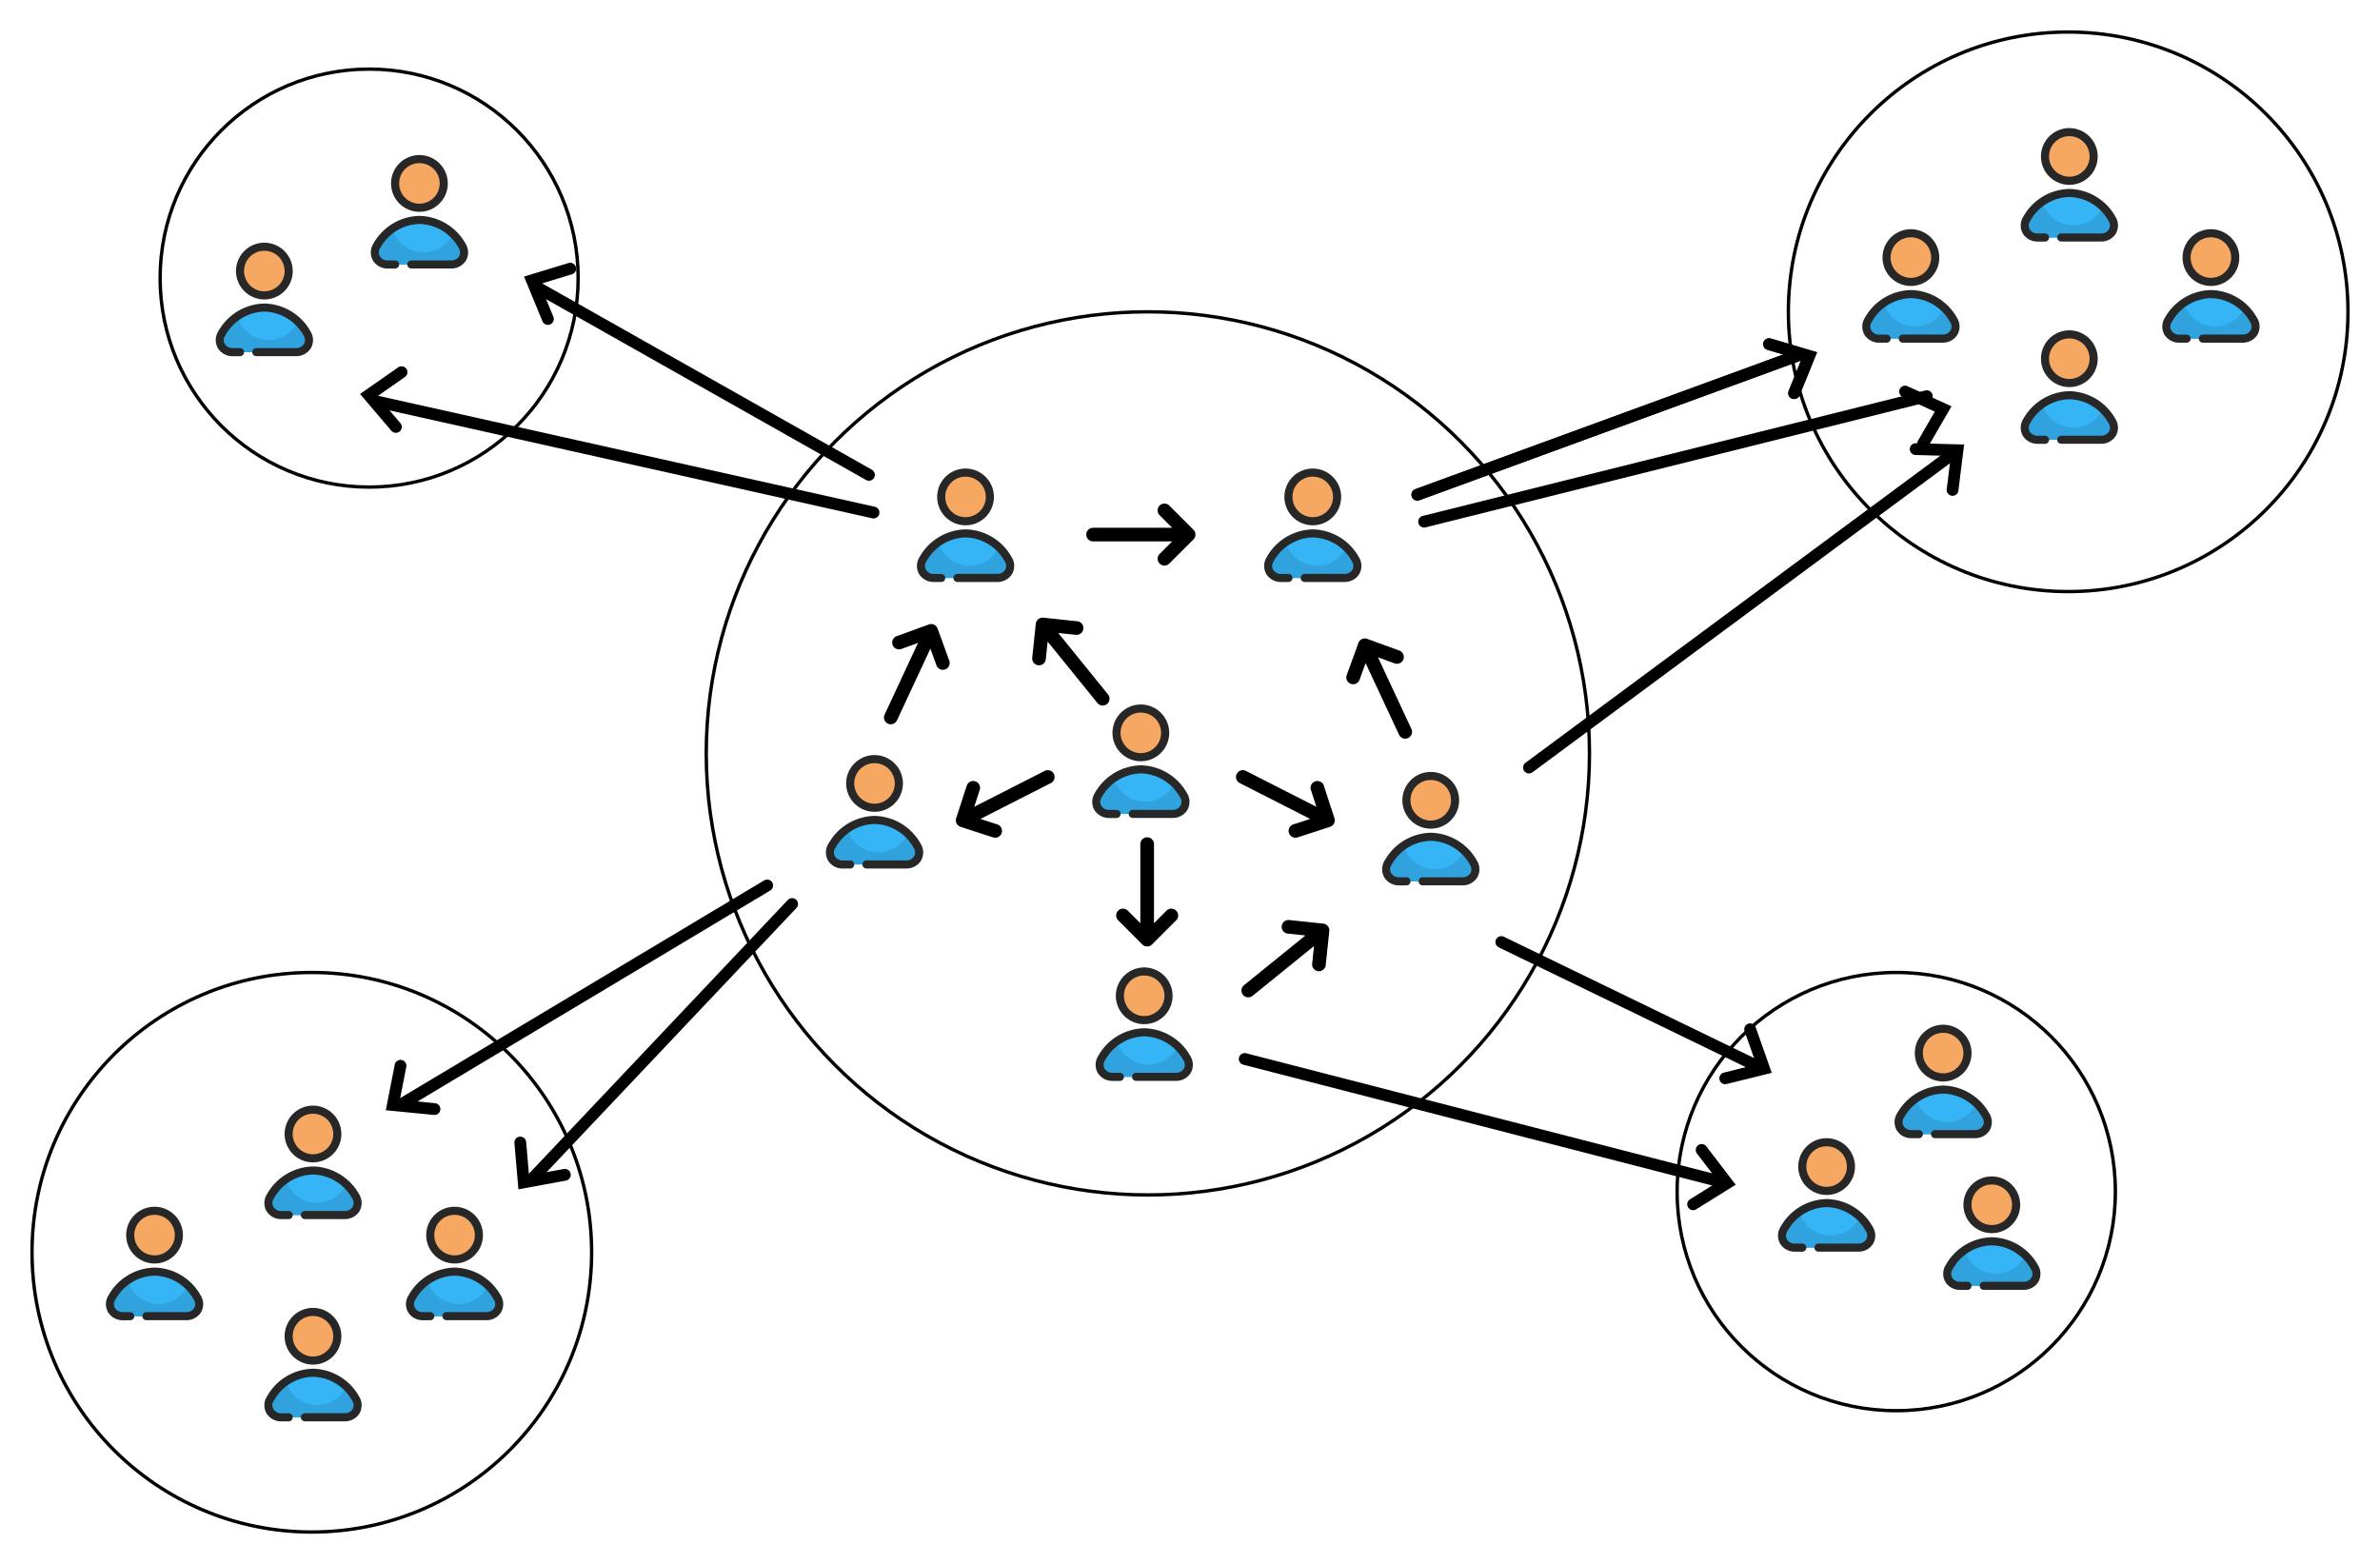 <svg xmlns="http://www.w3.org/2000/svg" xmlns:xlink="http://www.w3.org/1999/xlink" width="706" height="464" viewBox="0 0 706 464">
  <defs>
    <filter id="Elipse_12310" x="38" y="11" width="143" height="143" filterUnits="userSpaceOnUse">
      <feOffset dy="3" input="SourceAlpha"/>
      <feGaussianBlur stdDeviation="3" result="blur"/>
      <feFlood flood-opacity="0.161"/>
      <feComposite operator="in" in2="blur"/>
      <feComposite in="SourceGraphic"/>
    </filter>
    <filter id="Elipse_12311" x="521" y="0" width="185" height="185" filterUnits="userSpaceOnUse">
      <feOffset dy="3" input="SourceAlpha"/>
      <feGaussianBlur stdDeviation="3" result="blur-2"/>
      <feFlood flood-opacity="0.161"/>
      <feComposite operator="in" in2="blur-2"/>
      <feComposite in="SourceGraphic"/>
    </filter>
    <filter id="Elipse_12312" x="488" y="279" width="149" height="149" filterUnits="userSpaceOnUse">
      <feOffset dy="3" input="SourceAlpha"/>
      <feGaussianBlur stdDeviation="3" result="blur-3"/>
      <feFlood flood-opacity="0.161"/>
      <feComposite operator="in" in2="blur-3"/>
      <feComposite in="SourceGraphic"/>
    </filter>
    <filter id="Elipse_12313" x="0" y="279" width="185" height="185" filterUnits="userSpaceOnUse">
      <feOffset dy="3" input="SourceAlpha"/>
      <feGaussianBlur stdDeviation="3" result="blur-4"/>
      <feFlood flood-opacity="0.161"/>
      <feComposite operator="in" in2="blur-4"/>
      <feComposite in="SourceGraphic"/>
    </filter>
    <filter id="Elipse_12314" x="200" y="83" width="281" height="281" filterUnits="userSpaceOnUse">
      <feOffset dy="3" input="SourceAlpha"/>
      <feGaussianBlur stdDeviation="3" result="blur-5"/>
      <feFlood flood-opacity="0.161"/>
      <feComposite operator="in" in2="blur-5"/>
      <feComposite in="SourceGraphic"/>
    </filter>
  </defs>
  <g id="Grupo_1181491" data-name="Grupo 1181491" transform="translate(-451 -8805)">
    <g transform="matrix(1, 0, 0, 1, 451, 8805)" filter="url(#Elipse_12310)">
      <g id="Elipse_12310-2" data-name="Elipse 12310" transform="translate(47 17)" fill="#fff" stroke="#000" stroke-width="1">
        <circle cx="62.5" cy="62.5" r="62.5" stroke="none"/>
        <circle cx="62.5" cy="62.5" r="62" fill="none"/>
      </g>
    </g>
    <g transform="matrix(1, 0, 0, 1, 451, 8805)" filter="url(#Elipse_12311)">
      <g id="Elipse_12311-2" data-name="Elipse 12311" transform="translate(530 6)" fill="#fff" stroke="#000" stroke-width="1">
        <circle cx="83.5" cy="83.5" r="83.5" stroke="none"/>
        <circle cx="83.5" cy="83.5" r="83" fill="none"/>
      </g>
    </g>
    <g transform="matrix(1, 0, 0, 1, 451, 8805)" filter="url(#Elipse_12312)">
      <g id="Elipse_12312-2" data-name="Elipse 12312" transform="translate(497 285)" fill="#fff" stroke="#000" stroke-width="1">
        <circle cx="65.5" cy="65.5" r="65.5" stroke="none"/>
        <circle cx="65.5" cy="65.5" r="65" fill="none"/>
      </g>
    </g>
    <g transform="matrix(1, 0, 0, 1, 451, 8805)" filter="url(#Elipse_12313)">
      <g id="Elipse_12313-2" data-name="Elipse 12313" transform="translate(9 285)" fill="#fff" stroke="#000" stroke-width="1">
        <circle cx="83.5" cy="83.5" r="83.5" stroke="none"/>
        <circle cx="83.5" cy="83.5" r="83" fill="none"/>
      </g>
    </g>
    <g transform="matrix(1, 0, 0, 1, 451, 8805)" filter="url(#Elipse_12314)">
      <g id="Elipse_12314-2" data-name="Elipse 12314" transform="translate(209 89)" fill="#fff" stroke="#000" stroke-width="1">
        <circle cx="131.5" cy="131.5" r="131.5" stroke="none"/>
        <circle cx="131.5" cy="131.5" r="131" fill="none"/>
      </g>
    </g>
    <g id="layer2" transform="translate(470.997 8874.999)">
      <g id="g48602" transform="translate(44.003 2.001)">
        <circle id="path46272-6" cx="7.5" cy="7.5" r="7.5" transform="translate(7 1)" fill="#f6a863"/>
        <path id="circle46274-7" d="M15.829,31.226H27.6c2.989,0,4.915-2.781,3.265-5.572A14.865,14.865,0,0,0,18.228,18,14.866,14.866,0,0,0,5.6,25.653c-1.65,2.792.276,5.572,3.265,5.572h2.152" transform="translate(-3.808 1.24)" fill="#35b4f6"/>
        <path id="path46272" d="M17.417,2a8.417,8.417,0,1,0,8.417,8.417A8.436,8.436,0,0,0,17.417,2Zm0,2.4A6.012,6.012,0,1,1,11.4,10.417,5.994,5.994,0,0,1,17.417,4.4Z" transform="translate(-2.997 -2)" fill="#272727"/>
        <path id="path4934" d="M10.187,20.183A16.3,16.3,0,0,0,5.6,25.211c-1.65,2.792.276,5.573,3.265,5.573H27.6c2.989,0,4.915-2.782,3.265-5.573a16.7,16.7,0,0,0-2.762-3.5,9.607,9.607,0,0,1-17.915-1.524Z" transform="translate(-3.808 1.681)" fill="#30a2dd"/>
        <path id="circle46274" d="M4.766,25.24a4.888,4.888,0,0,0-.092,5.08,5.1,5.1,0,0,0,4.392,2.306h2.151a1.2,1.2,0,0,0,0-2.4H9.067a2.667,2.667,0,0,1-2.351-1.17,2.34,2.34,0,0,1,.122-2.588A13.647,13.647,0,0,1,18.426,19.4a13.643,13.643,0,0,1,11.6,7.06,2.34,2.34,0,0,1,.122,2.588,2.667,2.667,0,0,1-2.351,1.17H16.028a1.2,1.2,0,0,0,0,2.4H27.8a5.1,5.1,0,0,0,4.392-2.306,4.888,4.888,0,0,0-.092-5.08,16.033,16.033,0,0,0-13.672-8.224A16.033,16.033,0,0,0,4.766,25.24Z" transform="translate(-4.008 1.04)" fill="#272727"/>
      </g>
    </g>
    <g id="layer2-2" data-name="layer2" transform="translate(516.997 8848.999)">
      <g id="g48602-2" data-name="g48602" transform="translate(44.003 2.001)">
        <circle id="path46272-6-2" data-name="path46272-6" cx="7.5" cy="7.5" r="7.5" transform="translate(7 1)" fill="#f6a863"/>
        <path id="circle46274-7-2" data-name="circle46274-7" d="M15.829,31.226H27.6c2.989,0,4.915-2.781,3.265-5.572A14.865,14.865,0,0,0,18.228,18,14.866,14.866,0,0,0,5.6,25.653c-1.65,2.792.276,5.572,3.265,5.572h2.152" transform="translate(-3.808 1.24)" fill="#35b4f6"/>
        <path id="path46272-2" data-name="path46272" d="M17.417,2a8.417,8.417,0,1,0,8.417,8.417A8.436,8.436,0,0,0,17.417,2Zm0,2.4A6.012,6.012,0,1,1,11.4,10.417,5.994,5.994,0,0,1,17.417,4.4Z" transform="translate(-2.997 -2)" fill="#272727"/>
        <path id="path4934-2" data-name="path4934" d="M10.187,20.183A16.3,16.3,0,0,0,5.6,25.211c-1.65,2.792.276,5.573,3.265,5.573H27.6c2.989,0,4.915-2.782,3.265-5.573a16.7,16.7,0,0,0-2.762-3.5,9.607,9.607,0,0,1-17.915-1.524Z" transform="translate(-3.808 1.681)" fill="#30a2dd"/>
        <path id="circle46274-2" data-name="circle46274" d="M4.766,25.24a4.888,4.888,0,0,0-.092,5.08,5.1,5.1,0,0,0,4.392,2.306h2.151a1.2,1.2,0,0,0,0-2.4H9.067a2.667,2.667,0,0,1-2.351-1.17,2.34,2.34,0,0,1,.122-2.588A13.647,13.647,0,0,1,18.426,19.4a13.643,13.643,0,0,1,11.6,7.06,2.34,2.34,0,0,1,.122,2.588,2.667,2.667,0,0,1-2.351,1.17H16.028a1.2,1.2,0,0,0,0,2.4H27.8a5.1,5.1,0,0,0,4.392-2.306,4.888,4.888,0,0,0-.092-5.08,16.033,16.033,0,0,0-13.672-8.224A16.033,16.033,0,0,0,4.766,25.24Z" transform="translate(-4.008 1.04)" fill="#272727"/>
      </g>
    </g>
    <g id="layer2-3" data-name="layer2" transform="translate(485.423 9190.999)">
      <g id="g48602-3" data-name="g48602" transform="translate(44.003 2.001)">
        <circle id="path46272-6-3" data-name="path46272-6" cx="7.5" cy="7.5" r="7.5" transform="translate(7 1)" fill="#f6a863"/>
        <path id="circle46274-7-3" data-name="circle46274-7" d="M15.829,31.226H27.6c2.989,0,4.915-2.781,3.265-5.572A14.865,14.865,0,0,0,18.228,18,14.866,14.866,0,0,0,5.6,25.653c-1.65,2.792.276,5.572,3.265,5.572h2.152" transform="translate(-3.808 1.24)" fill="#35b4f6"/>
        <path id="path46272-3" data-name="path46272" d="M17.417,2a8.417,8.417,0,1,0,8.417,8.417A8.436,8.436,0,0,0,17.417,2Zm0,2.4A6.012,6.012,0,1,1,11.4,10.417,5.994,5.994,0,0,1,17.417,4.4Z" transform="translate(-2.997 -2)" fill="#272727"/>
        <path id="path4934-3" data-name="path4934" d="M10.187,20.183A16.3,16.3,0,0,0,5.6,25.211c-1.65,2.792.276,5.573,3.265,5.573H27.6c2.989,0,4.915-2.782,3.265-5.573a16.7,16.7,0,0,0-2.762-3.5,9.607,9.607,0,0,1-17.915-1.524Z" transform="translate(-3.808 1.681)" fill="#30a2dd"/>
        <path id="circle46274-3" data-name="circle46274" d="M4.766,25.24a4.888,4.888,0,0,0-.092,5.08,5.1,5.1,0,0,0,4.392,2.306h2.151a1.2,1.2,0,0,0,0-2.4H9.067a2.667,2.667,0,0,1-2.351-1.17,2.34,2.34,0,0,1,.122-2.588A13.647,13.647,0,0,1,18.426,19.4a13.643,13.643,0,0,1,11.6,7.06,2.34,2.34,0,0,1,.122,2.588,2.667,2.667,0,0,1-2.351,1.17H16.028a1.2,1.2,0,0,0,0,2.4H27.8a5.1,5.1,0,0,0,4.392-2.306,4.888,4.888,0,0,0-.092-5.08,16.033,16.033,0,0,0-13.672-8.224A16.033,16.033,0,0,0,4.766,25.24Z" transform="translate(-4.008 1.04)" fill="#272727"/>
      </g>
    </g>
    <g id="layer2-4" data-name="layer2" transform="translate(485.423 9130.999)">
      <g id="g48602-4" data-name="g48602" transform="translate(44.003 2.001)">
        <circle id="path46272-6-4" data-name="path46272-6" cx="7.5" cy="7.5" r="7.5" transform="translate(7 1)" fill="#f6a863"/>
        <path id="circle46274-7-4" data-name="circle46274-7" d="M15.829,31.226H27.6c2.989,0,4.915-2.781,3.265-5.572A14.865,14.865,0,0,0,18.228,18,14.866,14.866,0,0,0,5.6,25.653c-1.65,2.792.276,5.572,3.265,5.572h2.152" transform="translate(-3.808 1.24)" fill="#35b4f6"/>
        <path id="path46272-4" data-name="path46272" d="M17.417,2a8.417,8.417,0,1,0,8.417,8.417A8.436,8.436,0,0,0,17.417,2Zm0,2.4A6.012,6.012,0,1,1,11.4,10.417,5.994,5.994,0,0,1,17.417,4.4Z" transform="translate(-2.997 -2)" fill="#272727"/>
        <path id="path4934-4" data-name="path4934" d="M10.187,20.183A16.3,16.3,0,0,0,5.6,25.211c-1.65,2.792.276,5.573,3.265,5.573H27.6c2.989,0,4.915-2.782,3.265-5.573a16.7,16.7,0,0,0-2.762-3.5,9.607,9.607,0,0,1-17.915-1.524Z" transform="translate(-3.808 1.681)" fill="#30a2dd"/>
        <path id="circle46274-4" data-name="circle46274" d="M4.766,25.24a4.888,4.888,0,0,0-.092,5.08,5.1,5.1,0,0,0,4.392,2.306h2.151a1.2,1.2,0,0,0,0-2.4H9.067a2.667,2.667,0,0,1-2.351-1.17,2.34,2.34,0,0,1,.122-2.588A13.647,13.647,0,0,1,18.426,19.4a13.643,13.643,0,0,1,11.6,7.06,2.34,2.34,0,0,1,.122,2.588,2.667,2.667,0,0,1-2.351,1.17H16.028a1.2,1.2,0,0,0,0,2.4H27.8a5.1,5.1,0,0,0,4.392-2.306,4.888,4.888,0,0,0-.092-5.08,16.033,16.033,0,0,0-13.672-8.224A16.033,16.033,0,0,0,4.766,25.24Z" transform="translate(-4.008 1.04)" fill="#272727"/>
      </g>
    </g>
    <g id="layer2-5" data-name="layer2" transform="translate(438.423 9160.999)">
      <g id="g48602-5" data-name="g48602" transform="translate(44.003 2.001)">
        <circle id="path46272-6-5" data-name="path46272-6" cx="7.5" cy="7.5" r="7.5" transform="translate(7 1)" fill="#f6a863"/>
        <path id="circle46274-7-5" data-name="circle46274-7" d="M15.829,31.226H27.6c2.989,0,4.915-2.781,3.265-5.572A14.865,14.865,0,0,0,18.228,18,14.866,14.866,0,0,0,5.6,25.653c-1.65,2.792.276,5.572,3.265,5.572h2.152" transform="translate(-3.808 1.24)" fill="#35b4f6"/>
        <path id="path46272-5" data-name="path46272" d="M17.417,2a8.417,8.417,0,1,0,8.417,8.417A8.436,8.436,0,0,0,17.417,2Zm0,2.4A6.012,6.012,0,1,1,11.4,10.417,5.994,5.994,0,0,1,17.417,4.4Z" transform="translate(-2.997 -2)" fill="#272727"/>
        <path id="path4934-5" data-name="path4934" d="M10.187,20.183A16.3,16.3,0,0,0,5.6,25.211c-1.65,2.792.276,5.573,3.265,5.573H27.6c2.989,0,4.915-2.782,3.265-5.573a16.7,16.7,0,0,0-2.762-3.5,9.607,9.607,0,0,1-17.915-1.524Z" transform="translate(-3.808 1.681)" fill="#30a2dd"/>
        <path id="circle46274-5" data-name="circle46274" d="M4.766,25.24a4.888,4.888,0,0,0-.092,5.08,5.1,5.1,0,0,0,4.392,2.306h2.151a1.2,1.2,0,0,0,0-2.4H9.067a2.667,2.667,0,0,1-2.351-1.17,2.34,2.34,0,0,1,.122-2.588A13.647,13.647,0,0,1,18.426,19.4a13.643,13.643,0,0,1,11.6,7.06,2.34,2.34,0,0,1,.122,2.588,2.667,2.667,0,0,1-2.351,1.17H16.028a1.2,1.2,0,0,0,0,2.4H27.8a5.1,5.1,0,0,0,4.392-2.306,4.888,4.888,0,0,0-.092-5.08,16.033,16.033,0,0,0-13.672-8.224A16.033,16.033,0,0,0,4.766,25.24Z" transform="translate(-4.008 1.04)" fill="#272727"/>
      </g>
    </g>
    <g id="layer2-6" data-name="layer2" transform="translate(527.423 9160.999)">
      <g id="g48602-6" data-name="g48602" transform="translate(44.003 2.001)">
        <circle id="path46272-6-6" data-name="path46272-6" cx="7.5" cy="7.5" r="7.5" transform="translate(7 1)" fill="#f6a863"/>
        <path id="circle46274-7-6" data-name="circle46274-7" d="M15.829,31.226H27.6c2.989,0,4.915-2.781,3.265-5.572A14.865,14.865,0,0,0,18.228,18,14.866,14.866,0,0,0,5.6,25.653c-1.65,2.792.276,5.572,3.265,5.572h2.152" transform="translate(-3.808 1.24)" fill="#35b4f6"/>
        <path id="path46272-6-7" data-name="path46272" d="M17.417,2a8.417,8.417,0,1,0,8.417,8.417A8.436,8.436,0,0,0,17.417,2Zm0,2.4A6.012,6.012,0,1,1,11.4,10.417,5.994,5.994,0,0,1,17.417,4.4Z" transform="translate(-2.997 -2)" fill="#272727"/>
        <path id="path4934-6" data-name="path4934" d="M10.187,20.183A16.3,16.3,0,0,0,5.6,25.211c-1.65,2.792.276,5.573,3.265,5.573H27.6c2.989,0,4.915-2.782,3.265-5.573a16.7,16.7,0,0,0-2.762-3.5,9.607,9.607,0,0,1-17.915-1.524Z" transform="translate(-3.808 1.681)" fill="#30a2dd"/>
        <path id="circle46274-6" data-name="circle46274" d="M4.766,25.24a4.888,4.888,0,0,0-.092,5.08,5.1,5.1,0,0,0,4.392,2.306h2.151a1.2,1.2,0,0,0,0-2.4H9.067a2.667,2.667,0,0,1-2.351-1.17,2.34,2.34,0,0,1,.122-2.588A13.647,13.647,0,0,1,18.426,19.4a13.643,13.643,0,0,1,11.6,7.06,2.34,2.34,0,0,1,.122,2.588,2.667,2.667,0,0,1-2.351,1.17H16.028a1.2,1.2,0,0,0,0,2.4H27.8a5.1,5.1,0,0,0,4.392-2.306,4.888,4.888,0,0,0-.092-5.08,16.033,16.033,0,0,0-13.672-8.224A16.033,16.033,0,0,0,4.766,25.24Z" transform="translate(-4.008 1.04)" fill="#272727"/>
      </g>
    </g>
    <g id="layer2-7" data-name="layer2" transform="translate(983.423 9151.999)">
      <g id="g48602-7" data-name="g48602" transform="translate(44.003 2.001)">
        <circle id="path46272-6-8" data-name="path46272-6" cx="7.5" cy="7.5" r="7.5" transform="translate(7 1)" fill="#f6a863"/>
        <path id="circle46274-7-7" data-name="circle46274-7" d="M15.829,31.226H27.6c2.989,0,4.915-2.781,3.265-5.572A14.865,14.865,0,0,0,18.228,18,14.866,14.866,0,0,0,5.6,25.653c-1.65,2.792.276,5.572,3.265,5.572h2.152" transform="translate(-3.808 1.24)" fill="#35b4f6"/>
        <path id="path46272-7" data-name="path46272" d="M17.417,2a8.417,8.417,0,1,0,8.417,8.417A8.436,8.436,0,0,0,17.417,2Zm0,2.4A6.012,6.012,0,1,1,11.4,10.417,5.994,5.994,0,0,1,17.417,4.4Z" transform="translate(-2.997 -2)" fill="#272727"/>
        <path id="path4934-7" data-name="path4934" d="M10.187,20.183A16.3,16.3,0,0,0,5.6,25.211c-1.65,2.792.276,5.573,3.265,5.573H27.6c2.989,0,4.915-2.782,3.265-5.573a16.7,16.7,0,0,0-2.762-3.5,9.607,9.607,0,0,1-17.915-1.524Z" transform="translate(-3.808 1.681)" fill="#30a2dd"/>
        <path id="circle46274-7-8" data-name="circle46274" d="M4.766,25.24a4.888,4.888,0,0,0-.092,5.08,5.1,5.1,0,0,0,4.392,2.306h2.151a1.2,1.2,0,0,0,0-2.4H9.067a2.667,2.667,0,0,1-2.351-1.17,2.34,2.34,0,0,1,.122-2.588A13.647,13.647,0,0,1,18.426,19.4a13.643,13.643,0,0,1,11.6,7.06,2.34,2.34,0,0,1,.122,2.588,2.667,2.667,0,0,1-2.351,1.17H16.028a1.2,1.2,0,0,0,0,2.4H27.8a5.1,5.1,0,0,0,4.392-2.306,4.888,4.888,0,0,0-.092-5.08,16.033,16.033,0,0,0-13.672-8.224A16.033,16.033,0,0,0,4.766,25.24Z" transform="translate(-4.008 1.04)" fill="#272727"/>
      </g>
    </g>
    <g id="layer2-8" data-name="layer2" transform="translate(968.997 9106.999)">
      <g id="g48602-8" data-name="g48602" transform="translate(44.003 2.001)">
        <circle id="path46272-6-9" data-name="path46272-6" cx="7.5" cy="7.5" r="7.5" transform="translate(7 1)" fill="#f6a863"/>
        <path id="circle46274-7-9" data-name="circle46274-7" d="M15.829,31.226H27.6c2.989,0,4.915-2.781,3.265-5.572A14.865,14.865,0,0,0,18.228,18,14.866,14.866,0,0,0,5.6,25.653c-1.65,2.792.276,5.572,3.265,5.572h2.152" transform="translate(-3.808 1.24)" fill="#35b4f6"/>
        <path id="path46272-8" data-name="path46272" d="M17.417,2a8.417,8.417,0,1,0,8.417,8.417A8.436,8.436,0,0,0,17.417,2Zm0,2.4A6.012,6.012,0,1,1,11.4,10.417,5.994,5.994,0,0,1,17.417,4.4Z" transform="translate(-2.997 -2)" fill="#272727"/>
        <path id="path4934-8" data-name="path4934" d="M10.187,20.183A16.3,16.3,0,0,0,5.6,25.211c-1.65,2.792.276,5.573,3.265,5.573H27.6c2.989,0,4.915-2.782,3.265-5.573a16.7,16.7,0,0,0-2.762-3.5,9.607,9.607,0,0,1-17.915-1.524Z" transform="translate(-3.808 1.681)" fill="#30a2dd"/>
        <path id="circle46274-8" data-name="circle46274" d="M4.766,25.24a4.888,4.888,0,0,0-.092,5.08,5.1,5.1,0,0,0,4.392,2.306h2.151a1.2,1.2,0,0,0,0-2.4H9.067a2.667,2.667,0,0,1-2.351-1.17,2.34,2.34,0,0,1,.122-2.588A13.647,13.647,0,0,1,18.426,19.4a13.643,13.643,0,0,1,11.6,7.06,2.34,2.34,0,0,1,.122,2.588,2.667,2.667,0,0,1-2.351,1.17H16.028a1.2,1.2,0,0,0,0,2.4H27.8a5.1,5.1,0,0,0,4.392-2.306,4.888,4.888,0,0,0-.092-5.08,16.033,16.033,0,0,0-13.672-8.224A16.033,16.033,0,0,0,4.766,25.24Z" transform="translate(-4.008 1.04)" fill="#272727"/>
      </g>
    </g>
    <g id="layer2-9" data-name="layer2" transform="translate(934.423 9140.666)">
      <g id="g48602-9" data-name="g48602" transform="translate(44.003 2.001)">
        <circle id="path46272-6-10" data-name="path46272-6" cx="7.5" cy="7.5" r="7.5" transform="translate(7 1)" fill="#f6a863"/>
        <path id="circle46274-7-10" data-name="circle46274-7" d="M15.829,31.226H27.6c2.989,0,4.915-2.781,3.265-5.572A14.865,14.865,0,0,0,18.228,18,14.866,14.866,0,0,0,5.6,25.653c-1.65,2.792.276,5.572,3.265,5.572h2.152" transform="translate(-3.808 1.24)" fill="#35b4f6"/>
        <path id="path46272-9" data-name="path46272" d="M17.417,2a8.417,8.417,0,1,0,8.417,8.417A8.436,8.436,0,0,0,17.417,2Zm0,2.4A6.012,6.012,0,1,1,11.4,10.417,5.994,5.994,0,0,1,17.417,4.4Z" transform="translate(-2.997 -2)" fill="#272727"/>
        <path id="path4934-9" data-name="path4934" d="M10.187,20.183A16.3,16.3,0,0,0,5.6,25.211c-1.65,2.792.276,5.573,3.265,5.573H27.6c2.989,0,4.915-2.782,3.265-5.573a16.7,16.7,0,0,0-2.762-3.5,9.607,9.607,0,0,1-17.915-1.524Z" transform="translate(-3.808 1.681)" fill="#30a2dd"/>
        <path id="circle46274-9" data-name="circle46274" d="M4.766,25.24a4.888,4.888,0,0,0-.092,5.08,5.1,5.1,0,0,0,4.392,2.306h2.151a1.2,1.2,0,0,0,0-2.4H9.067a2.667,2.667,0,0,1-2.351-1.17,2.34,2.34,0,0,1,.122-2.588A13.647,13.647,0,0,1,18.426,19.4a13.643,13.643,0,0,1,11.6,7.06,2.34,2.34,0,0,1,.122,2.588,2.667,2.667,0,0,1-2.351,1.17H16.028a1.2,1.2,0,0,0,0,2.4H27.8a5.1,5.1,0,0,0,4.392-2.306,4.888,4.888,0,0,0-.092-5.08,16.033,16.033,0,0,0-13.672-8.224A16.033,16.033,0,0,0,4.766,25.24Z" transform="translate(-4.008 1.04)" fill="#272727"/>
      </g>
    </g>
    <g id="layer2-10" data-name="layer2" transform="translate(1006.423 8900.999)">
      <g id="g48602-10" data-name="g48602" transform="translate(44.003 2.001)">
        <circle id="path46272-6-11" data-name="path46272-6" cx="7.5" cy="7.5" r="7.5" transform="translate(7 1)" fill="#f6a863"/>
        <path id="circle46274-7-11" data-name="circle46274-7" d="M15.829,31.226H27.6c2.989,0,4.915-2.781,3.265-5.572A14.865,14.865,0,0,0,18.228,18,14.866,14.866,0,0,0,5.6,25.653c-1.65,2.792.276,5.572,3.265,5.572h2.152" transform="translate(-3.808 1.24)" fill="#35b4f6"/>
        <path id="path46272-10" data-name="path46272" d="M17.417,2a8.417,8.417,0,1,0,8.417,8.417A8.436,8.436,0,0,0,17.417,2Zm0,2.4A6.012,6.012,0,1,1,11.4,10.417,5.994,5.994,0,0,1,17.417,4.4Z" transform="translate(-2.997 -2)" fill="#272727"/>
        <path id="path4934-10" data-name="path4934" d="M10.187,20.183A16.3,16.3,0,0,0,5.6,25.211c-1.65,2.792.276,5.573,3.265,5.573H27.6c2.989,0,4.915-2.782,3.265-5.573a16.7,16.7,0,0,0-2.762-3.5,9.607,9.607,0,0,1-17.915-1.524Z" transform="translate(-3.808 1.681)" fill="#30a2dd"/>
        <path id="circle46274-10" data-name="circle46274" d="M4.766,25.24a4.888,4.888,0,0,0-.092,5.08,5.1,5.1,0,0,0,4.392,2.306h2.151a1.2,1.2,0,0,0,0-2.4H9.067a2.667,2.667,0,0,1-2.351-1.17,2.34,2.34,0,0,1,.122-2.588A13.647,13.647,0,0,1,18.426,19.4a13.643,13.643,0,0,1,11.6,7.06,2.34,2.34,0,0,1,.122,2.588,2.667,2.667,0,0,1-2.351,1.17H16.028a1.2,1.2,0,0,0,0,2.4H27.8a5.1,5.1,0,0,0,4.392-2.306,4.888,4.888,0,0,0-.092-5.08,16.033,16.033,0,0,0-13.672-8.224A16.033,16.033,0,0,0,4.766,25.24Z" transform="translate(-4.008 1.04)" fill="#272727"/>
      </g>
    </g>
    <g id="layer2-11" data-name="layer2" transform="translate(1006.423 8840.999)">
      <g id="g48602-11" data-name="g48602" transform="translate(44.003 2.001)">
        <circle id="path46272-6-12" data-name="path46272-6" cx="7.5" cy="7.5" r="7.5" transform="translate(7 1)" fill="#f6a863"/>
        <path id="circle46274-7-12" data-name="circle46274-7" d="M15.829,31.226H27.6c2.989,0,4.915-2.781,3.265-5.572A14.865,14.865,0,0,0,18.228,18,14.866,14.866,0,0,0,5.6,25.653c-1.65,2.792.276,5.572,3.265,5.572h2.152" transform="translate(-3.808 1.24)" fill="#35b4f6"/>
        <path id="path46272-11" data-name="path46272" d="M17.417,2a8.417,8.417,0,1,0,8.417,8.417A8.436,8.436,0,0,0,17.417,2Zm0,2.4A6.012,6.012,0,1,1,11.4,10.417,5.994,5.994,0,0,1,17.417,4.4Z" transform="translate(-2.997 -2)" fill="#272727"/>
        <path id="path4934-11" data-name="path4934" d="M10.187,20.183A16.3,16.3,0,0,0,5.6,25.211c-1.65,2.792.276,5.573,3.265,5.573H27.6c2.989,0,4.915-2.782,3.265-5.573a16.7,16.7,0,0,0-2.762-3.5,9.607,9.607,0,0,1-17.915-1.524Z" transform="translate(-3.808 1.681)" fill="#30a2dd"/>
        <path id="circle46274-11" data-name="circle46274" d="M4.766,25.24a4.888,4.888,0,0,0-.092,5.08,5.1,5.1,0,0,0,4.392,2.306h2.151a1.2,1.2,0,0,0,0-2.4H9.067a2.667,2.667,0,0,1-2.351-1.17,2.34,2.34,0,0,1,.122-2.588A13.647,13.647,0,0,1,18.426,19.4a13.643,13.643,0,0,1,11.6,7.06,2.34,2.34,0,0,1,.122,2.588,2.667,2.667,0,0,1-2.351,1.17H16.028a1.2,1.2,0,0,0,0,2.4H27.8a5.1,5.1,0,0,0,4.392-2.306,4.888,4.888,0,0,0-.092-5.08,16.033,16.033,0,0,0-13.672-8.224A16.033,16.033,0,0,0,4.766,25.24Z" transform="translate(-4.008 1.04)" fill="#272727"/>
      </g>
    </g>
    <g id="layer2-12" data-name="layer2" transform="translate(959.423 8870.999)">
      <g id="g48602-12" data-name="g48602" transform="translate(44.003 2.001)">
        <circle id="path46272-6-13" data-name="path46272-6" cx="7.5" cy="7.5" r="7.5" transform="translate(7 1)" fill="#f6a863"/>
        <path id="circle46274-7-13" data-name="circle46274-7" d="M15.829,31.226H27.6c2.989,0,4.915-2.781,3.265-5.572A14.865,14.865,0,0,0,18.228,18,14.866,14.866,0,0,0,5.6,25.653c-1.65,2.792.276,5.572,3.265,5.572h2.152" transform="translate(-3.808 1.24)" fill="#35b4f6"/>
        <path id="path46272-12" data-name="path46272" d="M17.417,2a8.417,8.417,0,1,0,8.417,8.417A8.436,8.436,0,0,0,17.417,2Zm0,2.4A6.012,6.012,0,1,1,11.4,10.417,5.994,5.994,0,0,1,17.417,4.4Z" transform="translate(-2.997 -2)" fill="#272727"/>
        <path id="path4934-12" data-name="path4934" d="M10.187,20.183A16.3,16.3,0,0,0,5.6,25.211c-1.65,2.792.276,5.573,3.265,5.573H27.6c2.989,0,4.915-2.782,3.265-5.573a16.7,16.7,0,0,0-2.762-3.5,9.607,9.607,0,0,1-17.915-1.524Z" transform="translate(-3.808 1.681)" fill="#30a2dd"/>
        <path id="circle46274-12" data-name="circle46274" d="M4.766,25.24a4.888,4.888,0,0,0-.092,5.08,5.1,5.1,0,0,0,4.392,2.306h2.151a1.2,1.2,0,0,0,0-2.4H9.067a2.667,2.667,0,0,1-2.351-1.17,2.34,2.34,0,0,1,.122-2.588A13.647,13.647,0,0,1,18.426,19.4a13.643,13.643,0,0,1,11.6,7.06,2.34,2.34,0,0,1,.122,2.588,2.667,2.667,0,0,1-2.351,1.17H16.028a1.2,1.2,0,0,0,0,2.4H27.8a5.1,5.1,0,0,0,4.392-2.306,4.888,4.888,0,0,0-.092-5.08,16.033,16.033,0,0,0-13.672-8.224A16.033,16.033,0,0,0,4.766,25.24Z" transform="translate(-4.008 1.04)" fill="#272727"/>
      </g>
    </g>
    <g id="layer2-13" data-name="layer2" transform="translate(1048.423 8870.999)">
      <g id="g48602-13" data-name="g48602" transform="translate(44.003 2.001)">
        <circle id="path46272-6-14" data-name="path46272-6" cx="7.5" cy="7.5" r="7.5" transform="translate(7 1)" fill="#f6a863"/>
        <path id="circle46274-7-14" data-name="circle46274-7" d="M15.829,31.226H27.6c2.989,0,4.915-2.781,3.265-5.572A14.865,14.865,0,0,0,18.228,18,14.866,14.866,0,0,0,5.6,25.653c-1.65,2.792.276,5.572,3.265,5.572h2.152" transform="translate(-3.808 1.24)" fill="#35b4f6"/>
        <path id="path46272-13" data-name="path46272" d="M17.417,2a8.417,8.417,0,1,0,8.417,8.417A8.436,8.436,0,0,0,17.417,2Zm0,2.4A6.012,6.012,0,1,1,11.4,10.417,5.994,5.994,0,0,1,17.417,4.4Z" transform="translate(-2.997 -2)" fill="#272727"/>
        <path id="path4934-13" data-name="path4934" d="M10.187,20.183A16.3,16.3,0,0,0,5.6,25.211c-1.65,2.792.276,5.573,3.265,5.573H27.6c2.989,0,4.915-2.782,3.265-5.573a16.7,16.7,0,0,0-2.762-3.5,9.607,9.607,0,0,1-17.915-1.524Z" transform="translate(-3.808 1.681)" fill="#30a2dd"/>
        <path id="circle46274-13" data-name="circle46274" d="M4.766,25.24a4.888,4.888,0,0,0-.092,5.08,5.1,5.1,0,0,0,4.392,2.306h2.151a1.2,1.2,0,0,0,0-2.4H9.067a2.667,2.667,0,0,1-2.351-1.17,2.34,2.34,0,0,1,.122-2.588A13.647,13.647,0,0,1,18.426,19.4a13.643,13.643,0,0,1,11.6,7.06,2.34,2.34,0,0,1,.122,2.588,2.667,2.667,0,0,1-2.351,1.17H16.028a1.2,1.2,0,0,0,0,2.4H27.8a5.1,5.1,0,0,0,4.392-2.306,4.888,4.888,0,0,0-.092-5.08,16.033,16.033,0,0,0-13.672-8.224A16.033,16.033,0,0,0,4.766,25.24Z" transform="translate(-4.008 1.04)" fill="#272727"/>
      </g>
    </g>
    <g id="layer2-14" data-name="layer2" transform="translate(678.997 8941.999)">
      <g id="g48602-14" data-name="g48602" transform="translate(44.003 2.001)">
        <circle id="path46272-6-15" data-name="path46272-6" cx="7.5" cy="7.5" r="7.5" transform="translate(7 1)" fill="#f6a863"/>
        <path id="circle46274-7-15" data-name="circle46274-7" d="M15.829,31.226H27.6c2.989,0,4.915-2.781,3.265-5.572A14.865,14.865,0,0,0,18.228,18,14.866,14.866,0,0,0,5.6,25.653c-1.65,2.792.276,5.572,3.265,5.572h2.152" transform="translate(-3.808 1.24)" fill="#35b4f6"/>
        <path id="path46272-14" data-name="path46272" d="M17.417,2a8.417,8.417,0,1,0,8.417,8.417A8.436,8.436,0,0,0,17.417,2Zm0,2.4A6.012,6.012,0,1,1,11.4,10.417,5.994,5.994,0,0,1,17.417,4.4Z" transform="translate(-2.997 -2)" fill="#272727"/>
        <path id="path4934-14" data-name="path4934" d="M10.187,20.183A16.3,16.3,0,0,0,5.6,25.211c-1.65,2.792.276,5.573,3.265,5.573H27.6c2.989,0,4.915-2.782,3.265-5.573a16.7,16.7,0,0,0-2.762-3.5,9.607,9.607,0,0,1-17.915-1.524Z" transform="translate(-3.808 1.681)" fill="#30a2dd"/>
        <path id="circle46274-14" data-name="circle46274" d="M4.766,25.24a4.888,4.888,0,0,0-.092,5.08,5.1,5.1,0,0,0,4.392,2.306h2.151a1.2,1.2,0,0,0,0-2.4H9.067a2.667,2.667,0,0,1-2.351-1.17,2.34,2.34,0,0,1,.122-2.588A13.647,13.647,0,0,1,18.426,19.4a13.643,13.643,0,0,1,11.6,7.06,2.34,2.34,0,0,1,.122,2.588,2.667,2.667,0,0,1-2.351,1.17H16.028a1.2,1.2,0,0,0,0,2.4H27.8a5.1,5.1,0,0,0,4.392-2.306,4.888,4.888,0,0,0-.092-5.08,16.033,16.033,0,0,0-13.672-8.224A16.033,16.033,0,0,0,4.766,25.24Z" transform="translate(-4.008 1.04)" fill="#272727"/>
      </g>
    </g>
    <g id="layer2-15" data-name="layer2" transform="translate(730.997 9011.999)">
      <g id="g48602-15" data-name="g48602" transform="translate(44.003 2.001)">
        <circle id="path46272-6-16" data-name="path46272-6" cx="7.5" cy="7.5" r="7.5" transform="translate(7 1)" fill="#f6a863"/>
        <path id="circle46274-7-16" data-name="circle46274-7" d="M15.829,31.226H27.6c2.989,0,4.915-2.781,3.265-5.572A14.865,14.865,0,0,0,18.228,18,14.866,14.866,0,0,0,5.6,25.653c-1.65,2.792.276,5.572,3.265,5.572h2.152" transform="translate(-3.808 1.24)" fill="#35b4f6"/>
        <path id="path46272-15" data-name="path46272" d="M17.417,2a8.417,8.417,0,1,0,8.417,8.417A8.436,8.436,0,0,0,17.417,2Zm0,2.4A6.012,6.012,0,1,1,11.4,10.417,5.994,5.994,0,0,1,17.417,4.4Z" transform="translate(-2.997 -2)" fill="#272727"/>
        <path id="path4934-15" data-name="path4934" d="M10.187,20.183A16.3,16.3,0,0,0,5.6,25.211c-1.65,2.792.276,5.573,3.265,5.573H27.6c2.989,0,4.915-2.782,3.265-5.573a16.7,16.7,0,0,0-2.762-3.5,9.607,9.607,0,0,1-17.915-1.524Z" transform="translate(-3.808 1.681)" fill="#30a2dd"/>
        <path id="circle46274-15" data-name="circle46274" d="M4.766,25.24a4.888,4.888,0,0,0-.092,5.08,5.1,5.1,0,0,0,4.392,2.306h2.151a1.2,1.2,0,0,0,0-2.4H9.067a2.667,2.667,0,0,1-2.351-1.17,2.34,2.34,0,0,1,.122-2.588A13.647,13.647,0,0,1,18.426,19.4a13.643,13.643,0,0,1,11.6,7.06,2.34,2.34,0,0,1,.122,2.588,2.667,2.667,0,0,1-2.351,1.17H16.028a1.2,1.2,0,0,0,0,2.4H27.8a5.1,5.1,0,0,0,4.392-2.306,4.888,4.888,0,0,0-.092-5.08,16.033,16.033,0,0,0-13.672-8.224A16.033,16.033,0,0,0,4.766,25.24Z" transform="translate(-4.008 1.04)" fill="#272727"/>
      </g>
    </g>
    <g id="layer2-16" data-name="layer2" transform="translate(781.997 8941.999)">
      <g id="g48602-16" data-name="g48602" transform="translate(44.003 2.001)">
        <circle id="path46272-6-17" data-name="path46272-6" cx="7.5" cy="7.5" r="7.5" transform="translate(7 1)" fill="#f6a863"/>
        <path id="circle46274-7-17" data-name="circle46274-7" d="M15.829,31.226H27.6c2.989,0,4.915-2.781,3.265-5.572A14.865,14.865,0,0,0,18.228,18,14.866,14.866,0,0,0,5.6,25.653c-1.65,2.792.276,5.572,3.265,5.572h2.152" transform="translate(-3.808 1.24)" fill="#35b4f6"/>
        <path id="path46272-16" data-name="path46272" d="M17.417,2a8.417,8.417,0,1,0,8.417,8.417A8.436,8.436,0,0,0,17.417,2Zm0,2.4A6.012,6.012,0,1,1,11.4,10.417,5.994,5.994,0,0,1,17.417,4.4Z" transform="translate(-2.997 -2)" fill="#272727"/>
        <path id="path4934-16" data-name="path4934" d="M10.187,20.183A16.3,16.3,0,0,0,5.6,25.211c-1.65,2.792.276,5.573,3.265,5.573H27.6c2.989,0,4.915-2.782,3.265-5.573a16.7,16.7,0,0,0-2.762-3.5,9.607,9.607,0,0,1-17.915-1.524Z" transform="translate(-3.808 1.681)" fill="#30a2dd"/>
        <path id="circle46274-16" data-name="circle46274" d="M4.766,25.24a4.888,4.888,0,0,0-.092,5.08,5.1,5.1,0,0,0,4.392,2.306h2.151a1.2,1.2,0,0,0,0-2.4H9.067a2.667,2.667,0,0,1-2.351-1.17,2.34,2.34,0,0,1,.122-2.588A13.647,13.647,0,0,1,18.426,19.4a13.643,13.643,0,0,1,11.6,7.06,2.34,2.34,0,0,1,.122,2.588,2.667,2.667,0,0,1-2.351,1.17H16.028a1.2,1.2,0,0,0,0,2.4H27.8a5.1,5.1,0,0,0,4.392-2.306,4.888,4.888,0,0,0-.092-5.08,16.033,16.033,0,0,0-13.672-8.224A16.033,16.033,0,0,0,4.766,25.24Z" transform="translate(-4.008 1.04)" fill="#272727"/>
      </g>
    </g>
    <g id="layer2-17" data-name="layer2" transform="translate(816.997 9031.999)">
      <g id="g48602-17" data-name="g48602" transform="translate(44.003 2.001)">
        <circle id="path46272-6-18" data-name="path46272-6" cx="7.5" cy="7.5" r="7.5" transform="translate(7 1)" fill="#f6a863"/>
        <path id="circle46274-7-18" data-name="circle46274-7" d="M15.829,31.226H27.6c2.989,0,4.915-2.781,3.265-5.572A14.865,14.865,0,0,0,18.228,18,14.866,14.866,0,0,0,5.6,25.653c-1.65,2.792.276,5.572,3.265,5.572h2.152" transform="translate(-3.808 1.24)" fill="#35b4f6"/>
        <path id="path46272-17" data-name="path46272" d="M17.417,2a8.417,8.417,0,1,0,8.417,8.417A8.436,8.436,0,0,0,17.417,2Zm0,2.4A6.012,6.012,0,1,1,11.4,10.417,5.994,5.994,0,0,1,17.417,4.4Z" transform="translate(-2.997 -2)" fill="#272727"/>
        <path id="path4934-17" data-name="path4934" d="M10.187,20.183A16.3,16.3,0,0,0,5.6,25.211c-1.65,2.792.276,5.573,3.265,5.573H27.6c2.989,0,4.915-2.782,3.265-5.573a16.7,16.7,0,0,0-2.762-3.5,9.607,9.607,0,0,1-17.915-1.524Z" transform="translate(-3.808 1.681)" fill="#30a2dd"/>
        <path id="circle46274-17" data-name="circle46274" d="M4.766,25.24a4.888,4.888,0,0,0-.092,5.08,5.1,5.1,0,0,0,4.392,2.306h2.151a1.2,1.2,0,0,0,0-2.4H9.067a2.667,2.667,0,0,1-2.351-1.17,2.34,2.34,0,0,1,.122-2.588A13.647,13.647,0,0,1,18.426,19.4a13.643,13.643,0,0,1,11.6,7.06,2.34,2.34,0,0,1,.122,2.588,2.667,2.667,0,0,1-2.351,1.17H16.028a1.2,1.2,0,0,0,0,2.4H27.8a5.1,5.1,0,0,0,4.392-2.306,4.888,4.888,0,0,0-.092-5.08,16.033,16.033,0,0,0-13.672-8.224A16.033,16.033,0,0,0,4.766,25.24Z" transform="translate(-4.008 1.04)" fill="#272727"/>
      </g>
    </g>
    <g id="layer2-18" data-name="layer2" transform="translate(731.997 9089.999)">
      <g id="g48602-18" data-name="g48602" transform="translate(44.003 2.001)">
        <circle id="path46272-6-19" data-name="path46272-6" cx="7.5" cy="7.5" r="7.5" transform="translate(7 1)" fill="#f6a863"/>
        <path id="circle46274-7-19" data-name="circle46274-7" d="M15.829,31.226H27.6c2.989,0,4.915-2.781,3.265-5.572A14.865,14.865,0,0,0,18.228,18,14.866,14.866,0,0,0,5.6,25.653c-1.65,2.792.276,5.572,3.265,5.572h2.152" transform="translate(-3.808 1.24)" fill="#35b4f6"/>
        <path id="path46272-18" data-name="path46272" d="M17.417,2a8.417,8.417,0,1,0,8.417,8.417A8.436,8.436,0,0,0,17.417,2Zm0,2.4A6.012,6.012,0,1,1,11.4,10.417,5.994,5.994,0,0,1,17.417,4.4Z" transform="translate(-2.997 -2)" fill="#272727"/>
        <path id="path4934-18" data-name="path4934" d="M10.187,20.183A16.3,16.3,0,0,0,5.6,25.211c-1.65,2.792.276,5.573,3.265,5.573H27.6c2.989,0,4.915-2.782,3.265-5.573a16.7,16.7,0,0,0-2.762-3.5,9.607,9.607,0,0,1-17.915-1.524Z" transform="translate(-3.808 1.681)" fill="#30a2dd"/>
        <path id="circle46274-18" data-name="circle46274" d="M4.766,25.24a4.888,4.888,0,0,0-.092,5.08,5.1,5.1,0,0,0,4.392,2.306h2.151a1.2,1.2,0,0,0,0-2.4H9.067a2.667,2.667,0,0,1-2.351-1.17,2.34,2.34,0,0,1,.122-2.588A13.647,13.647,0,0,1,18.426,19.4a13.643,13.643,0,0,1,11.6,7.06,2.34,2.34,0,0,1,.122,2.588,2.667,2.667,0,0,1-2.351,1.17H16.028a1.2,1.2,0,0,0,0,2.4H27.8a5.1,5.1,0,0,0,4.392-2.306,4.888,4.888,0,0,0-.092-5.08,16.033,16.033,0,0,0-13.672-8.224A16.033,16.033,0,0,0,4.766,25.24Z" transform="translate(-4.008 1.04)" fill="#272727"/>
      </g>
    </g>
    <g id="layer2-19" data-name="layer2" transform="translate(651.997 9026.999)">
      <g id="g48602-19" data-name="g48602" transform="translate(44.003 2.001)">
        <circle id="path46272-6-20" data-name="path46272-6" cx="7.5" cy="7.5" r="7.5" transform="translate(7 1)" fill="#f6a863"/>
        <path id="circle46274-7-20" data-name="circle46274-7" d="M15.829,31.226H27.6c2.989,0,4.915-2.781,3.265-5.572A14.865,14.865,0,0,0,18.228,18,14.866,14.866,0,0,0,5.6,25.653c-1.65,2.792.276,5.572,3.265,5.572h2.152" transform="translate(-3.808 1.24)" fill="#35b4f6"/>
        <path id="path46272-19" data-name="path46272" d="M17.417,2a8.417,8.417,0,1,0,8.417,8.417A8.436,8.436,0,0,0,17.417,2Zm0,2.4A6.012,6.012,0,1,1,11.4,10.417,5.994,5.994,0,0,1,17.417,4.4Z" transform="translate(-2.997 -2)" fill="#272727"/>
        <path id="path4934-19" data-name="path4934" d="M10.187,20.183A16.3,16.3,0,0,0,5.6,25.211c-1.65,2.792.276,5.573,3.265,5.573H27.6c2.989,0,4.915-2.782,3.265-5.573a16.7,16.7,0,0,0-2.762-3.5,9.607,9.607,0,0,1-17.915-1.524Z" transform="translate(-3.808 1.681)" fill="#30a2dd"/>
        <path id="circle46274-19" data-name="circle46274" d="M4.766,25.24a4.888,4.888,0,0,0-.092,5.08,5.1,5.1,0,0,0,4.392,2.306h2.151a1.2,1.2,0,0,0,0-2.4H9.067a2.667,2.667,0,0,1-2.351-1.17,2.34,2.34,0,0,1,.122-2.588A13.647,13.647,0,0,1,18.426,19.4a13.643,13.643,0,0,1,11.6,7.06,2.34,2.34,0,0,1,.122,2.588,2.667,2.667,0,0,1-2.351,1.17H16.028a1.2,1.2,0,0,0,0,2.4H27.8a5.1,5.1,0,0,0,4.392-2.306,4.888,4.888,0,0,0-.092-5.08,16.033,16.033,0,0,0-13.672-8.224A16.033,16.033,0,0,0,4.766,25.24Z" transform="translate(-4.008 1.04)" fill="#272727"/>
      </g>
    </g>
    <path id="flecha-correcta" d="M31.794,121.249l-7.172,7.172a2.024,2.024,0,1,1-2.863-2.863l3.716-3.716H2.024a2.024,2.024,0,1,1,0-4.048H25.476l-3.716-3.716a2.024,2.024,0,1,1,2.863-2.863l7.172,7.172A2.024,2.024,0,0,1,31.794,121.249Z" transform="translate(911.109 9053.398) rotate(90)"/>
    <path id="flecha-correcta-2" data-name="flecha-correcta" d="M31.794,121.249l-7.172,7.172a2.024,2.024,0,1,1-2.863-2.863l3.716-3.716H2.024a2.024,2.024,0,1,1,0-4.048H25.476l-3.716-3.716a2.024,2.024,0,1,1,2.863-2.863l7.172,7.172A2.024,2.024,0,0,1,31.794,121.249Z" transform="translate(773.233 8843.773)"/>
    <path id="flecha-correcta-3" data-name="flecha-correcta" d="M31.794,121.249l-7.172,7.172a2.024,2.024,0,1,1-2.863-2.863l3.716-3.716H2.024a2.024,2.024,0,1,1,0-4.048H25.476l-3.716-3.716a2.024,2.024,0,1,1,2.863-2.863l7.172,7.172A2.024,2.024,0,0,1,31.794,121.249Z" transform="translate(605.797 8969.038) rotate(-65)"/>
    <path id="flecha-correcta-4" data-name="flecha-correcta" d="M31.794,7.765,24.622.593a2.024,2.024,0,0,0-2.863,2.863l3.716,3.716H2.024a2.024,2.024,0,1,0,0,4.048H25.476l-3.716,3.716A2.024,2.024,0,0,0,24.622,17.8l7.172-7.172A2.024,2.024,0,0,0,31.794,7.765Z" transform="translate(860.361 9027.834) rotate(-115)"/>
    <path id="flecha-correcta-5" data-name="flecha-correcta" d="M31.794,7.765,24.622.593a2.024,2.024,0,0,0-2.863,2.863l3.716,3.716H2.024a2.024,2.024,0,1,0,0,4.048H25.476l-3.716,3.716A2.024,2.024,0,0,0,24.622,17.8l7.172-7.172A2.024,2.024,0,0,0,31.794,7.765Z" transform="translate(772.233 9019.644) rotate(-129)"/>
    <path id="flecha-correcta-6" data-name="flecha-correcta" d="M31.794,7.765,24.622.593a2.024,2.024,0,0,0-2.863,2.863l3.716,3.716H2.024a2.024,2.024,0,1,0,0,4.048H25.476l-3.716,3.716A2.024,2.024,0,0,0,24.622,17.8l7.172-7.172A2.024,2.024,0,0,0,31.794,7.765Z" transform="matrix(-0.891, 0.454, -0.454, -0.891, 767.792, 9042.775)"/>
    <path id="flecha-correcta-7" data-name="flecha-correcta" d="M31.794,10.628,24.622,17.8a2.024,2.024,0,0,1-2.863-2.863l3.716-3.716H2.024a2.024,2.024,0,0,1,0-4.048H25.476L21.759,3.456A2.024,2.024,0,1,1,24.622.593l7.172,7.172A2.024,2.024,0,0,1,31.794,10.628Z" transform="matrix(0.891, 0.454, -0.454, 0.891, 822.045, 9026.388)"/>
    <path id="flecha-correcta-8" data-name="flecha-correcta" d="M31.794,10.628,24.622,17.8a2.024,2.024,0,0,1-2.863-2.863l3.716-3.716H2.024a2.024,2.024,0,0,1,0-4.048H25.476L21.759,3.456A2.024,2.024,0,1,1,24.622.593l7.172,7.172A2.024,2.024,0,0,1,31.794,10.628Z" transform="translate(813.926 9092.978) rotate(-39)"/>
    <g id="Grupo_1181484" data-name="Grupo 1181484" transform="translate(-6723.227 3844.204) rotate(-51)">
      <path id="Trazado_1040140" data-name="Trazado 1040140" d="M163.165,9116.452l103.579,61.985" transform="translate(647)" fill="none" stroke="#000" stroke-linecap="round" stroke-width="3.5"/>
      <path id="Trazado_1040142" data-name="Trazado 1040142" d="M303.245,9161.272c.23-.173,10.063-6.277,10.063-6.277l-7.537-9.849" transform="matrix(0.966, 0.259, -0.259, 0.966, 2983.75, 256.018)" fill="none" stroke="#000" stroke-linecap="round" stroke-width="3.5"/>
    </g>
    <g id="Grupo_1181486" data-name="Grupo 1181486" transform="translate(4267.901 17370.924) rotate(162)">
      <path id="Trazado_1040140-2" data-name="Trazado 1040140" d="M136.617,9101.485l130.126,76.952" transform="translate(647)" fill="none" stroke="#000" stroke-linecap="round" stroke-width="3.5"/>
      <path id="Trazado_1040142-2" data-name="Trazado 1040142" d="M303.245,9161.272c.23-.173,10.063-6.277,10.063-6.277l-7.537-9.849" transform="matrix(0.966, 0.259, -0.259, 0.966, 2983.75, 256.018)" fill="none" stroke="#000" stroke-linecap="round" stroke-width="3.5"/>
    </g>
    <g id="Grupo_1181488" data-name="Grupo 1181488" transform="translate(1502.06 18054.051) rotate(180)">
      <path id="Trazado_1040140-3" data-name="Trazado 1040140" d="M146.29,9108.178l99.054,55.979" transform="translate(647)" fill="none" stroke="#000" stroke-linecap="round" stroke-width="3.5"/>
      <path id="Trazado_1040142-3" data-name="Trazado 1040142" d="M303.245,9161.272c.23-.173,10.063-6.277,10.063-6.277l-7.537-9.849" transform="matrix(0.966, 0.259, -0.259, 0.966, 2961.75, 241.018)" fill="none" stroke="#000" stroke-linecap="round" stroke-width="3.5"/>
    </g>
    <g id="Grupo_1181489" data-name="Grupo 1181489" transform="matrix(-0.208, 0.978, -0.978, -0.208, 9775.643, 10171.263)">
      <path id="Trazado_1040140-4" data-name="Trazado 1040140" d="M169.938,9120.4l95.991,58.581" transform="translate(647)" fill="none" stroke="#000" stroke-linecap="round" stroke-width="3.5"/>
      <path id="Trazado_1040142-4" data-name="Trazado 1040142" d="M303.245,9161.272c.23-.173,10.063-6.277,10.063-6.277l-7.537-9.849" transform="matrix(0.966, 0.259, -0.259, 0.966, 2982.771, 256.226)" fill="none" stroke="#000" stroke-linecap="round" stroke-width="3.5"/>
    </g>
    <g id="Grupo_1181490" data-name="Grupo 1181490" transform="translate(9104.193 12638.813) rotate(118)">
      <path id="Trazado_1040140-5" data-name="Trazado 1040140" d="M157.65,9113.631l108.279,65.352" transform="translate(644.821 2.291)" fill="none" stroke="#000" stroke-linecap="round" stroke-width="3.5"/>
      <path id="Trazado_1040142-5" data-name="Trazado 1040142" d="M303.245,9161.272c.23-.173,10.063-6.277,10.063-6.277l-7.537-9.849" transform="matrix(0.966, 0.259, -0.259, 0.966, 2980.592, 258.517)" fill="none" stroke="#000" stroke-linecap="round" stroke-width="3.5"/>
    </g>
    <g id="Grupo_1181481" data-name="Grupo 1181481">
      <path id="Trazado_1040140-6" data-name="Trazado 1040140" d="M173.227,9119.163l140,36.07" transform="translate(647)" fill="none" stroke="#000" stroke-linecap="round" stroke-width="3.5"/>
      <path id="Trazado_1040142-6" data-name="Trazado 1040142" d="M303.245,9161.272c.23-.173,10.063-6.277,10.063-6.277l-7.537-9.849" transform="translate(650 1)" fill="none" stroke="#000" stroke-linecap="round" stroke-width="3.5"/>
    </g>
    <g id="Grupo_1181482" data-name="Grupo 1181482" transform="matrix(0.951, 0.309, -0.309, 0.951, 2901.886, 121.023)">
      <path id="Trazado_1040140-7" data-name="Trazado 1040140" d="M220.3,9130.715l85.176,11.768" transform="translate(642.244 14.318)" fill="none" stroke="#000" stroke-linecap="round" stroke-width="3.5"/>
      <path id="Trazado_1040142-7" data-name="Trazado 1040142" d="M303.245,9161.272c.23-.173,10.063-6.277,10.063-6.277l-7.537-9.849" transform="translate(634.966 1.679)" fill="none" stroke="#000" stroke-linecap="round" stroke-width="3.5"/>
    </g>
    <g id="Grupo_1181483" data-name="Grupo 1181483" transform="translate(-6690.112 3925.148) rotate(-51)">
      <path id="Trazado_1040140-8" data-name="Trazado 1040140" d="M163.165,9116.452l150.059,38.781" transform="translate(647)" fill="none" stroke="#000" stroke-linecap="round" stroke-width="3.5"/>
      <path id="Trazado_1040142-8" data-name="Trazado 1040142" d="M303.245,9161.272c.23-.173,10.063-6.277,10.063-6.277l-7.537-9.849" transform="translate(650 1)" fill="none" stroke="#000" stroke-linecap="round" stroke-width="3.5"/>
    </g>
    <g id="Grupo_1181485" data-name="Grupo 1181485" transform="translate(-6721.227 3852.204) rotate(-51)">
      <path id="Trazado_1040140-9" data-name="Trazado 1040140" d="M163.165,9116.452l122.771,92.465" transform="translate(647)" fill="none" stroke="#000" stroke-linecap="round" stroke-width="3.5"/>
      <path id="Trazado_1040142-9" data-name="Trazado 1040142" d="M303.245,9161.272c.23-.173,10.063-6.277,10.063-6.277l-7.537-9.849" transform="matrix(0.921, 0.391, -0.391, 0.921, 4224.088, 660.817)" fill="none" stroke="#000" stroke-linecap="round" stroke-width="3.5"/>
    </g>
    <g id="Grupo_1181487" data-name="Grupo 1181487" transform="translate(-6723.227 3844.204) rotate(-51)">
      <path id="Trazado_1040140-10" data-name="Trazado 1040140" d="M163.165,9116.452l103.579,61.985" transform="translate(647)" fill="none" stroke="#000" stroke-linecap="round" stroke-width="3.5"/>
      <path id="Trazado_1040142-10" data-name="Trazado 1040142" d="M303.245,9161.272c.23-.173,10.063-6.277,10.063-6.277l-7.537-9.849" transform="matrix(0.966, 0.259, -0.259, 0.966, 2983.75, 256.018)" fill="none" stroke="#000" stroke-linecap="round" stroke-width="3.5"/>
    </g>
  </g>
</svg>
